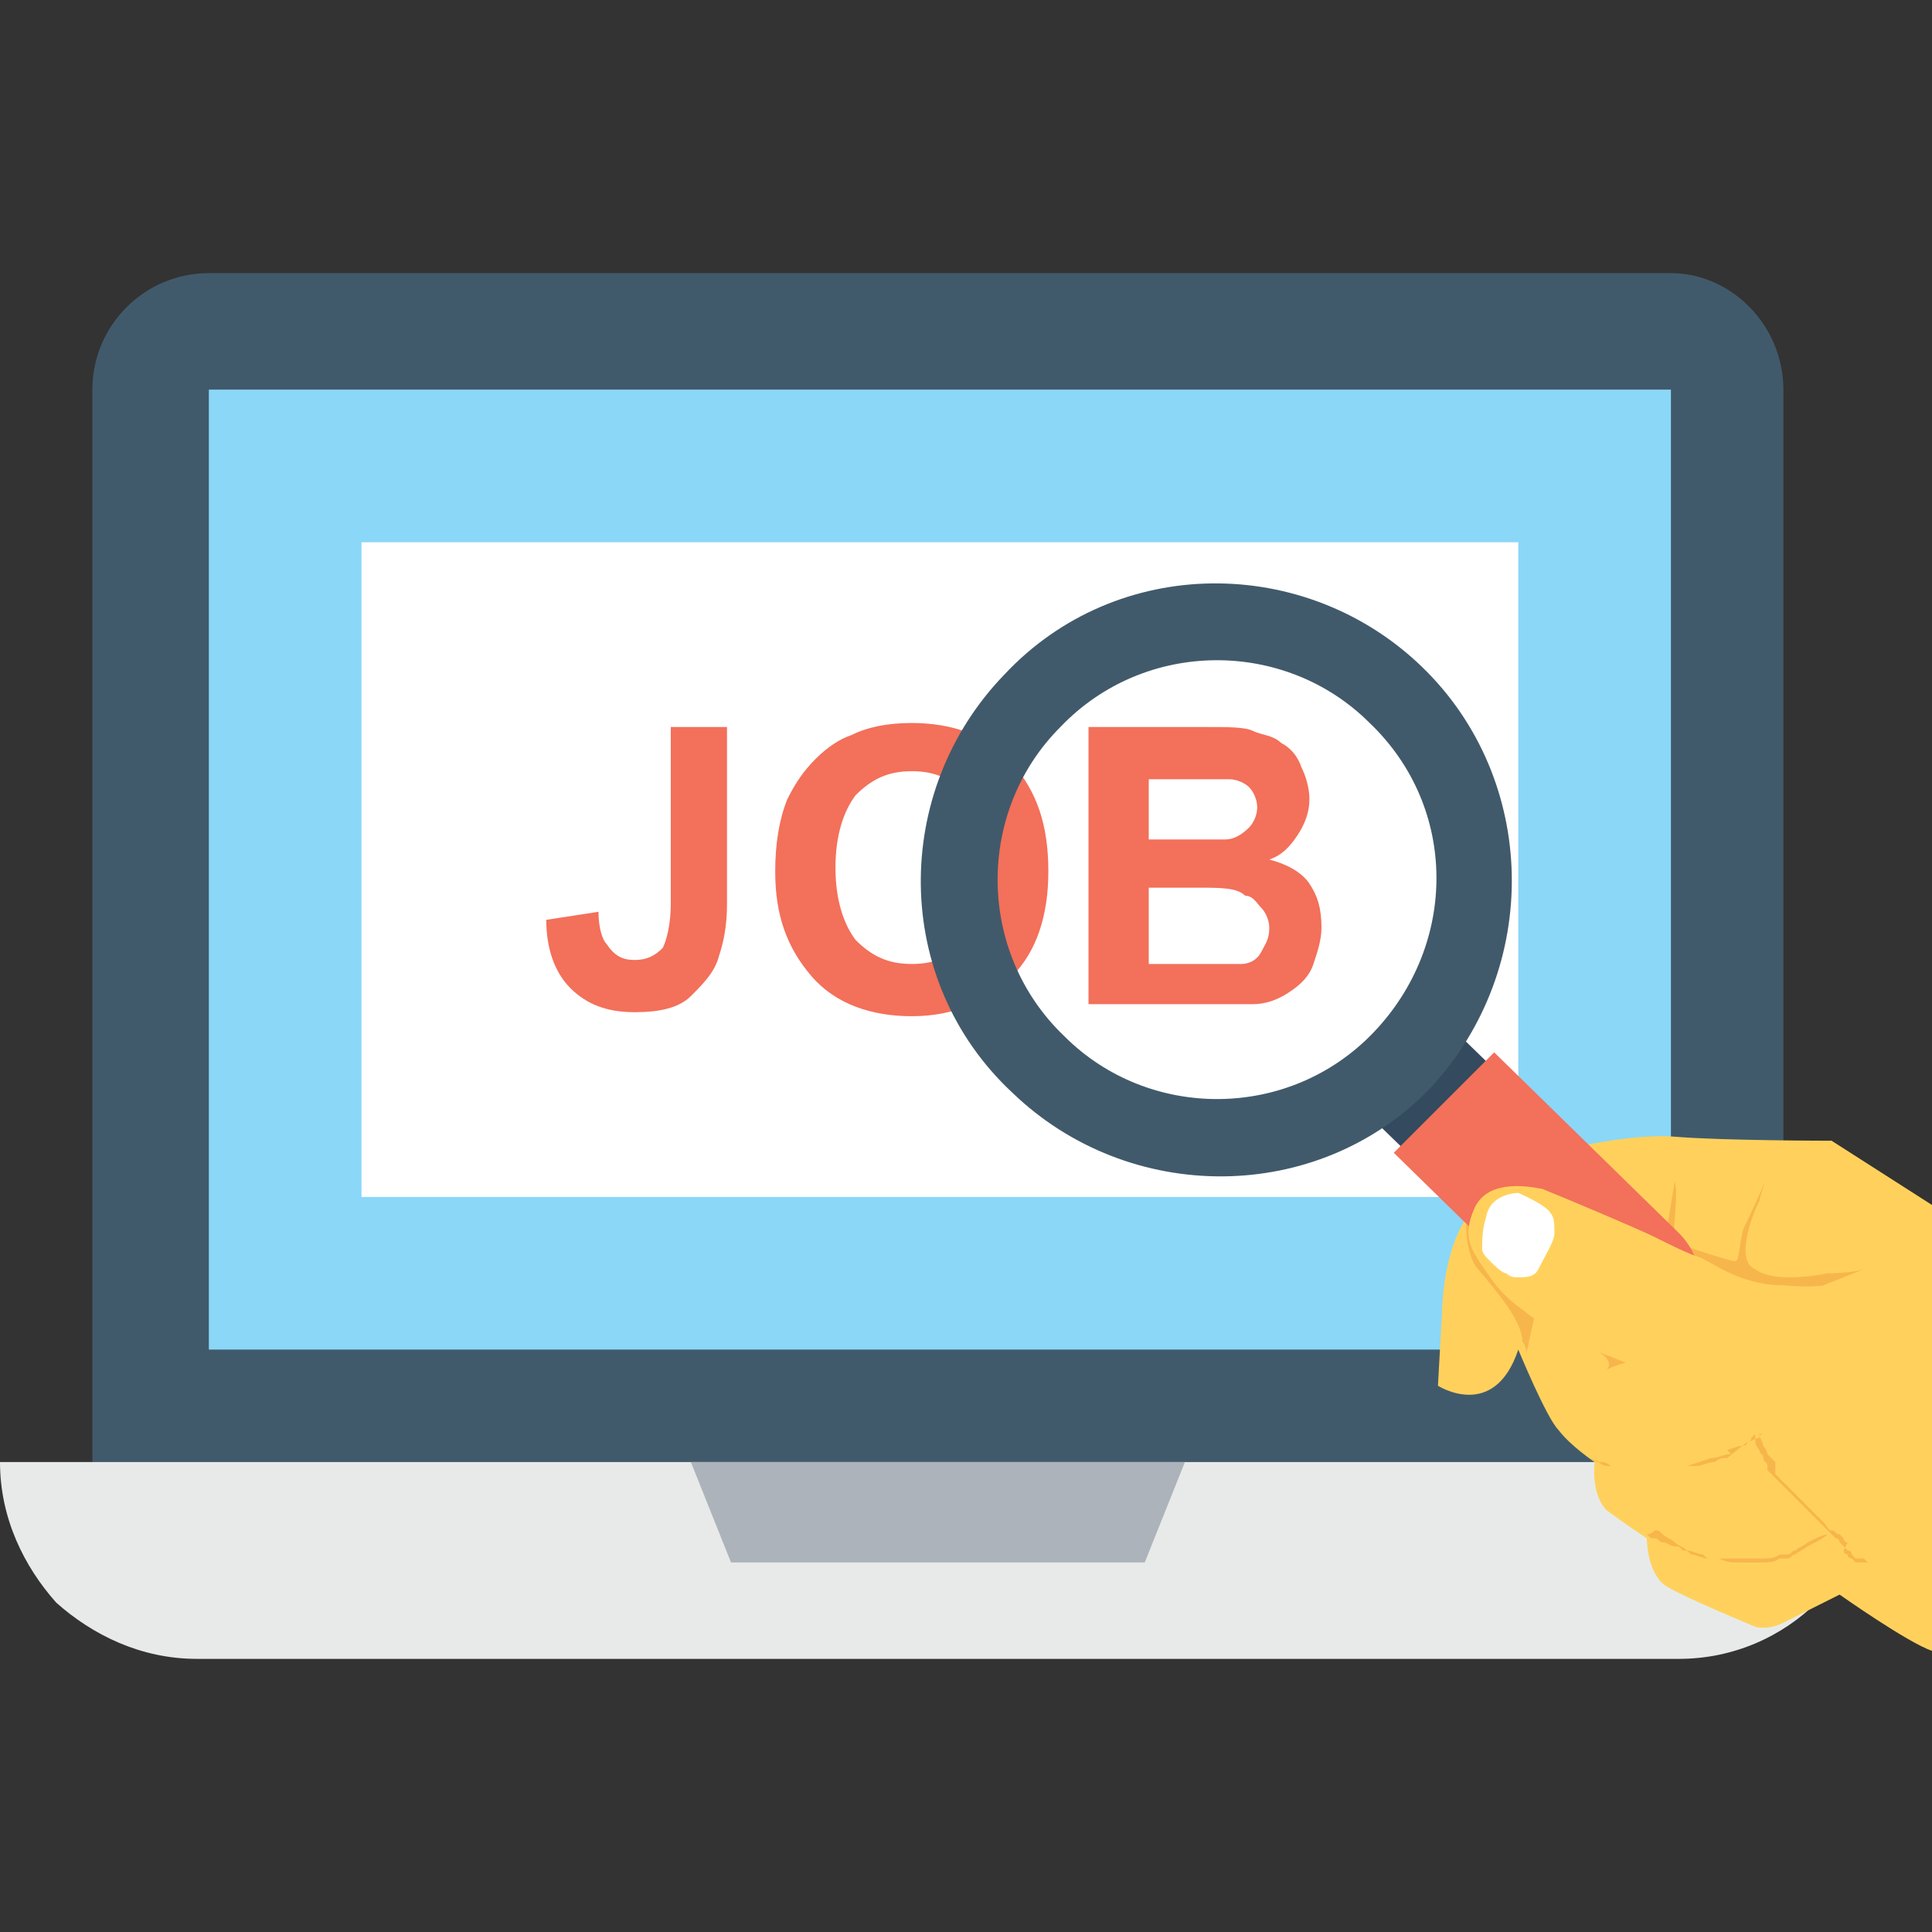<?xml version="1.0" encoding="iso-8859-1"?>
<!-- Generator: Adobe Illustrator 19.0.0, SVG Export Plug-In . SVG Version: 6.00 Build 0)  -->
<svg version="1.1" id="Capa_1" xmlns="http://www.w3.org/2000/svg" xmlns:xlink="http://www.w3.org/1999/xlink" x="0px" y="0px"
	 viewBox="0 0 513.067 513.067" style="enable-background:new 0 0 513.067 513.067;" xml:space="preserve">
<rect x="0" y="0" width="513.067" height="513.067" fill="#333333" stroke="none"/>
<path style="fill:#415A6B;" d="M473.6,103.467v284.8H24.533v-284.8c0-17.067,13.867-30.933,30.933-30.933h388.267
	C459.733,72.533,473.6,86.4,473.6,103.467z"/>
<rect x="55.467" y="103.467" style="fill:#8AD7F8;" width="388.267" height="254.933"/>
<rect x="96" y="144" style="fill:#FFFFFF;" width="307.2" height="173.867"/>
<g>
	<path style="fill:#F3705A;" d="M178.133,193.067h14.933V240c0,6.4-1.067,10.667-2.133,13.867
		c-1.067,4.267-4.267,7.467-7.467,10.667s-8.533,4.267-14.933,4.267c-7.467,0-12.8-2.133-17.067-6.4
		c-4.267-4.267-6.4-10.667-6.4-18.133l13.867-2.133c0,4.267,1.067,7.467,2.133,8.533c2.133,3.2,4.267,4.267,7.467,4.267
		c3.2,0,5.333-1.067,7.467-3.2c1.067-2.133,2.133-6.4,2.133-11.733L178.133,193.067L178.133,193.067z"/>
	<path style="fill:#F3705A;" d="M205.867,231.467c0-7.467,1.067-13.867,3.2-19.2c2.133-4.267,4.267-7.467,7.467-10.667
		c3.2-3.2,6.4-5.333,9.6-6.4c4.267-2.133,9.6-3.2,16-3.2c10.667,0,20.267,3.2,26.667,10.667c6.4,7.467,9.6,16,9.6,28.8
		c0,11.733-3.2,21.333-9.6,27.733c-6.4,6.4-14.933,10.667-26.667,10.667c-10.667,0-20.267-3.2-26.667-10.667
		C209.067,251.733,205.867,243.2,205.867,231.467z M221.867,230.4c0,8.533,2.133,14.933,5.333,19.2
		c4.267,4.267,8.533,6.4,14.933,6.4c6.4,0,10.667-2.133,14.933-6.4s5.333-10.667,5.333-19.2s-2.133-14.933-5.333-19.2
		c-4.267-4.267-8.533-6.4-14.933-6.4c-6.4,0-10.667,2.133-14.933,6.4C224,215.467,221.867,221.867,221.867,230.4z"/>
	<path style="fill:#F3705A;" d="M290.133,193.067H320c6.4,0,10.667,0,12.8,1.067c2.133,1.067,5.333,1.067,7.467,3.2
		c2.133,1.067,4.267,3.2,5.333,6.4c1.067,2.133,2.133,5.333,2.133,8.533s-1.067,6.4-3.2,9.6c-2.133,3.2-4.267,5.333-7.467,6.4
		c4.267,1.067,8.533,3.2,10.667,6.4c2.133,3.2,3.2,6.4,3.2,11.733c0,3.2-1.067,6.4-2.133,9.6c-1.067,3.2-3.2,5.333-6.4,7.467
		c-3.2,2.133-6.4,3.2-9.6,3.2c-2.133,0-8.533,0-18.133,0h-25.6v-73.6H290.133z M305.067,205.867v17.067h9.6c5.333,0,9.6,0,10.667,0
		c2.133,0,4.267-1.067,6.4-3.2c1.067-1.067,2.133-3.2,2.133-5.333s-1.067-4.267-2.133-5.333c-1.067-1.067-3.2-2.133-5.333-2.133
		c-1.067,0-5.333,0-12.8,0h-8.533V205.867z M305.067,235.733V256h13.867c5.333,0,8.533,0,10.667,0s4.267-1.067,5.333-3.2
		c1.067-2.133,2.133-3.2,2.133-6.4c0-2.133-1.067-4.267-2.133-5.333c-1.067-1.067-2.133-3.2-4.267-3.2
		c-2.133-2.133-6.4-2.133-12.8-2.133H305.067z"/>
</g>
<path style="fill:#E8EAE9;" d="M498.133,388.267c0,28.8-23.467,52.267-52.267,52.267h-393.6c-14.933,0-27.733-6.4-37.333-14.933
	C6.4,416,0,403.2,0,388.267H498.133z"/>
<path style="fill:#FFD15C;" d="M382.933,348.8l-1.067,19.2c0,0,14.933,9.6,21.333-9.6c0,0,7.467,18.133,10.667,21.333
	c3.2,4.267,9.6,8.533,9.6,8.533s-1.067,8.533,3.2,12.8c4.267,3.2,10.667,7.467,10.667,7.467s0,9.6,5.333,12.8
	S466.133,432,466.133,432s3.2,1.067,7.467-1.067c4.267-2.133,14.933-7.467,14.933-7.467s18.133,12.8,24.533,14.933V320
	L486.4,302.933c0,0-28.8,0-41.6-1.067c-12.8-1.067-33.067,4.267-33.067,4.267s-18.133,9.6-23.467,19.2
	C382.933,334.933,382.933,348.8,382.933,348.8z"/>
<g>
	<path style="fill:#F7B64C;" d="M466.133,337.067c-5.333-2.133-1.067-13.867,1.067-18.133c1.067-4.267,2.133-6.4,2.133-6.4
		s-4.267,9.6-6.4,13.867c-1.067,4.267-1.067,8.533-2.133,8.533c-1.067,0-14.933-4.267-16-5.333s1.067-10.667,0-16
		c0,0-2.133,11.733-2.133,13.867c0,0-14.933-2.133-21.333-7.467c-6.4-5.333-5.333-7.467-7.467-10.667c0,0,2.133,6.4,2.133,7.467
		c0,0-5.333-3.2-14.933-3.2c-4.267,3.2-9.6,7.467-11.733,11.733l0,0c0,4.267,1.067,9.6,3.2,11.733
		c5.333,6.4,11.733,13.867,11.733,19.2c0,0,1.067,1.067,1.067,3.2l2.133-9.6c0,0,11.733,6.4,16,8.533s4.267,4.267,3.2,5.333
		c0,0,4.267-2.133,7.467-2.133c3.2,0,12.8,4.267,20.267,8.533c7.467,4.267,11.733,6.4,11.733,6.4l-6.4-18.133l24.533-17.067
		l5.333-2.133l5.333-2.133c0,0-3.2,1.067-9.6,1.067C480,339.2,470.4,340.267,466.133,337.067z"/>
	<path style="fill:#F7B64C;" d="M423.467,387.2c1.067,1.067,1.067,1.067,2.133,1.067c1.067,0,2.133,1.067,2.133,1.067
		c1.067,0,2.133,0,3.2,0H432h1.067c0,0,0,0,1.067,0h1.067h1.067c0,0,0,0,1.067,0h1.067c1.067,0,2.133,0,3.2,0s2.133,0,3.2,0
		s2.133,0,3.2,0l3.2-1.067l3.2-1.067c2.133,0,3.2-1.067,5.333-1.067l-1.067-1.067l3.2-1.067c1.067,0,2.133,0,2.133-1.067
		c0,0,1.067,0,1.067-1.067l0,0l0,0l0,0l1.067-1.067v2.133c0,1.067,1.067,2.133,1.067,2.133c0,1.067,1.067,1.067,1.067,2.133
		c0,1.067,1.067,1.067,1.067,2.133v1.067l0,0l0,0l0,0c1.067,1.067,1.067,1.067,2.133,2.133c1.067,1.067,1.067,1.067,2.133,2.133
		c1.067,1.067,1.067,1.067,2.133,2.133c1.067,1.067,1.067,1.067,2.133,2.133c1.067,1.067,1.067,1.067,2.133,2.133
		c1.067,1.067,1.067,1.067,2.133,2.133c1.067,1.067,1.067,1.067,2.133,2.133c1.067,1.067,1.067,1.067,2.133,2.133l1.067,1.067
		c0,0,1.067,0,1.067,1.067l1.067,1.067l1.067,1.067c0,0,1.067,0,1.067,1.067l1.067,1.067c0,0,0,0,1.067,0h1.067l1.067,1.067h-1.067
		h-1.067c0,0,0,0-1.067,0l-1.067-1.067c0,0-1.067,0-1.067-1.067c0,0-1.067,0-1.067-1.067l1.067-2.133c0,0-1.067,0-1.067-1.067
		l-1.067-1.067c-1.067,0-1.067-1.067-2.133-1.067c-1.067,0-1.067-1.067-2.133-2.133c-1.067-1.067-1.067-1.067-2.133-2.133
		c-1.067-1.067-1.067-1.067-2.133-2.133c-1.067-1.067-1.067-1.067-2.133-2.133c-1.067-1.067-1.067-1.067-2.133-2.133
		c-1.067-1.067-1.067-1.067-2.133-2.133c-1.067-1.067-1.067-1.067-2.133-2.133l0,0V390.4v-1.067v-1.067
		c-1.067-1.067-1.067-1.067-2.133-2.133c0-1.067-1.067-2.133-1.067-2.133c0-1.067-1.067-2.133-1.067-3.2h2.133l0,0l0,0
		c0,0,0,0-1.067,0c0,0-1.067,0-1.067,1.067c-1.067,0-2.133,1.067-3.2,1.067l-5.333,4.267c-1.067,0-2.133,0-3.2,1.067
		c-2.133,0-3.2,1.067-5.333,1.067c-1.067,0-2.133,0-3.2,0h-3.2c-1.067,0-2.133,0-3.2,0s-2.133,0-3.2,0s-2.133,0-3.2,0h-1.067H432
		h-1.067c0,0,0,0-1.067,0H428.8h-1.067c-1.067,0-2.133,0-3.2-1.067c-1.067,0-2.133-1.067-2.133-1.067
		C424.533,388.267,424.533,388.267,423.467,387.2z"/>
	<path style="fill:#F7B64C;" d="M437.333,407.467L437.333,407.467c1.067,1.067,1.067,1.067,2.133,1.067
		c1.067,0,1.067,1.067,2.133,1.067c1.067,0,2.133,1.067,3.2,1.067s1.067,0,2.133,1.067c1.067,0,1.067,0,2.133,1.067
		c1.067,0,3.2,1.067,4.267,1.067c1.067,0,1.067,0,2.133,0c1.067,0,1.067,0,2.133,0c1.067,0,3.2,0,5.333,0c2.133,0,3.2,0,5.333,0
		c1.067,0,3.2,0,4.267-1.067h1.067h1.067c1.067,0,1.067-1.067,2.133-1.067c1.067-1.067,2.133-1.067,3.2-2.133
		c2.133-1.067,4.267-2.133,5.333-2.133c1.067-1.067,2.133-1.067,2.133-1.067s-1.067,0-2.133,1.067c-1.067,1.067-3.2,2.133-5.333,3.2
		c-1.067,1.067-2.133,1.067-3.2,2.133c-1.067,0-1.067,1.067-2.133,1.067H473.6h-1.067c-1.067,1.067-3.2,1.067-5.333,1.067
		c-2.133,0-3.2,0-5.333,0c-2.133,0-3.2,0-5.333-1.067c-1.067,0-2.133,0-2.133,0c-1.067,0-1.067,0-2.133-1.067
		c-1.067,0-3.2-1.067-4.267-1.067c-1.067-1.067-2.133-1.067-3.2-2.133c-1.067-1.067-2.133-1.067-3.2-2.133
		c-1.067-1.067-1.067-1.067-2.133-1.067C438.4,407.467,437.333,407.467,437.333,407.467z"/>
</g>
<rect x="372.047" y="274.2" transform="matrix(0.717 0.697 -0.697 0.717 309.736 -183.127)" style="fill:#344A5E;" width="17.067" height="32.001"/>
<path style="fill:#F3705A;" d="M445.867,327.467l-49.067-48l-26.667,26.667l49.067,48c7.467,7.467,19.2,7.467,26.667,0l0,0
	C453.333,346.667,453.333,334.933,445.867,327.467z"/>
<path style="fill:#415A6B;" d="M377.6,177.067C346.667,147.2,296.533,147.2,266.667,179.2
	C236.8,210.133,236.8,260.267,268.8,290.133C299.733,320,349.867,320,379.733,289.067C409.6,257.067,408.533,206.933,377.6,177.067z
	 M364.8,274.133c-22.4,23.467-59.733,23.467-82.133,1.067c-23.467-22.4-23.467-59.733-1.067-82.133
	C304,169.6,341.333,169.6,363.733,192C387.2,214.4,387.2,250.667,364.8,274.133z"/>
<path style="fill:#FFD15C;" d="M489.6,340.267l-24.533,38.4c0,0-18.133-11.733-27.733-14.933c-4.267-1.067-8.533-3.2-11.733-4.267
	c-7.467-3.2-14.933-6.4-21.333-11.733c-3.2-2.133-6.4-5.333-8.533-8.533c-5.333-7.467-7.467-10.667-4.267-18.133
	c3.2-7.467,12.8-6.4,18.133-5.333c5.333,2.133,25.6,10.667,29.867,12.8c4.267,2.133,8.533,4.267,11.733,5.333
	s10.667,7.467,22.4,7.467C485.333,342.4,489.6,340.267,489.6,340.267z"/>
<path style="fill:#FFFFFF;" d="M400,338.133c1.067,1.067,2.133,1.067,3.2,1.067c2.133,0,4.267,0,5.333-2.133
	c2.133-4.267,4.267-7.467,4.267-9.6s0-4.267-1.067-5.333C410.667,320,403.2,316.8,403.2,316.8s-7.467,0-8.533,6.4
	c-1.067,3.2-1.067,6.4-1.067,8.533c0,1.067,1.067,2.133,2.133,3.2C396.8,336,398.933,338.133,400,338.133z"/>
<polygon style="fill:#ADB3BA;" points="304,414.933 194.133,414.933 183.467,388.267 314.667,388.267 "/>
<g>
</g>
<g>
</g>
<g>
</g>
<g>
</g>
<g>
</g>
<g>
</g>
<g>
</g>
<g>
</g>
<g>
</g>
<g>
</g>
<g>
</g>
<g>
</g>
<g>
</g>
<g>
</g>
<g>
</g>
</svg>
